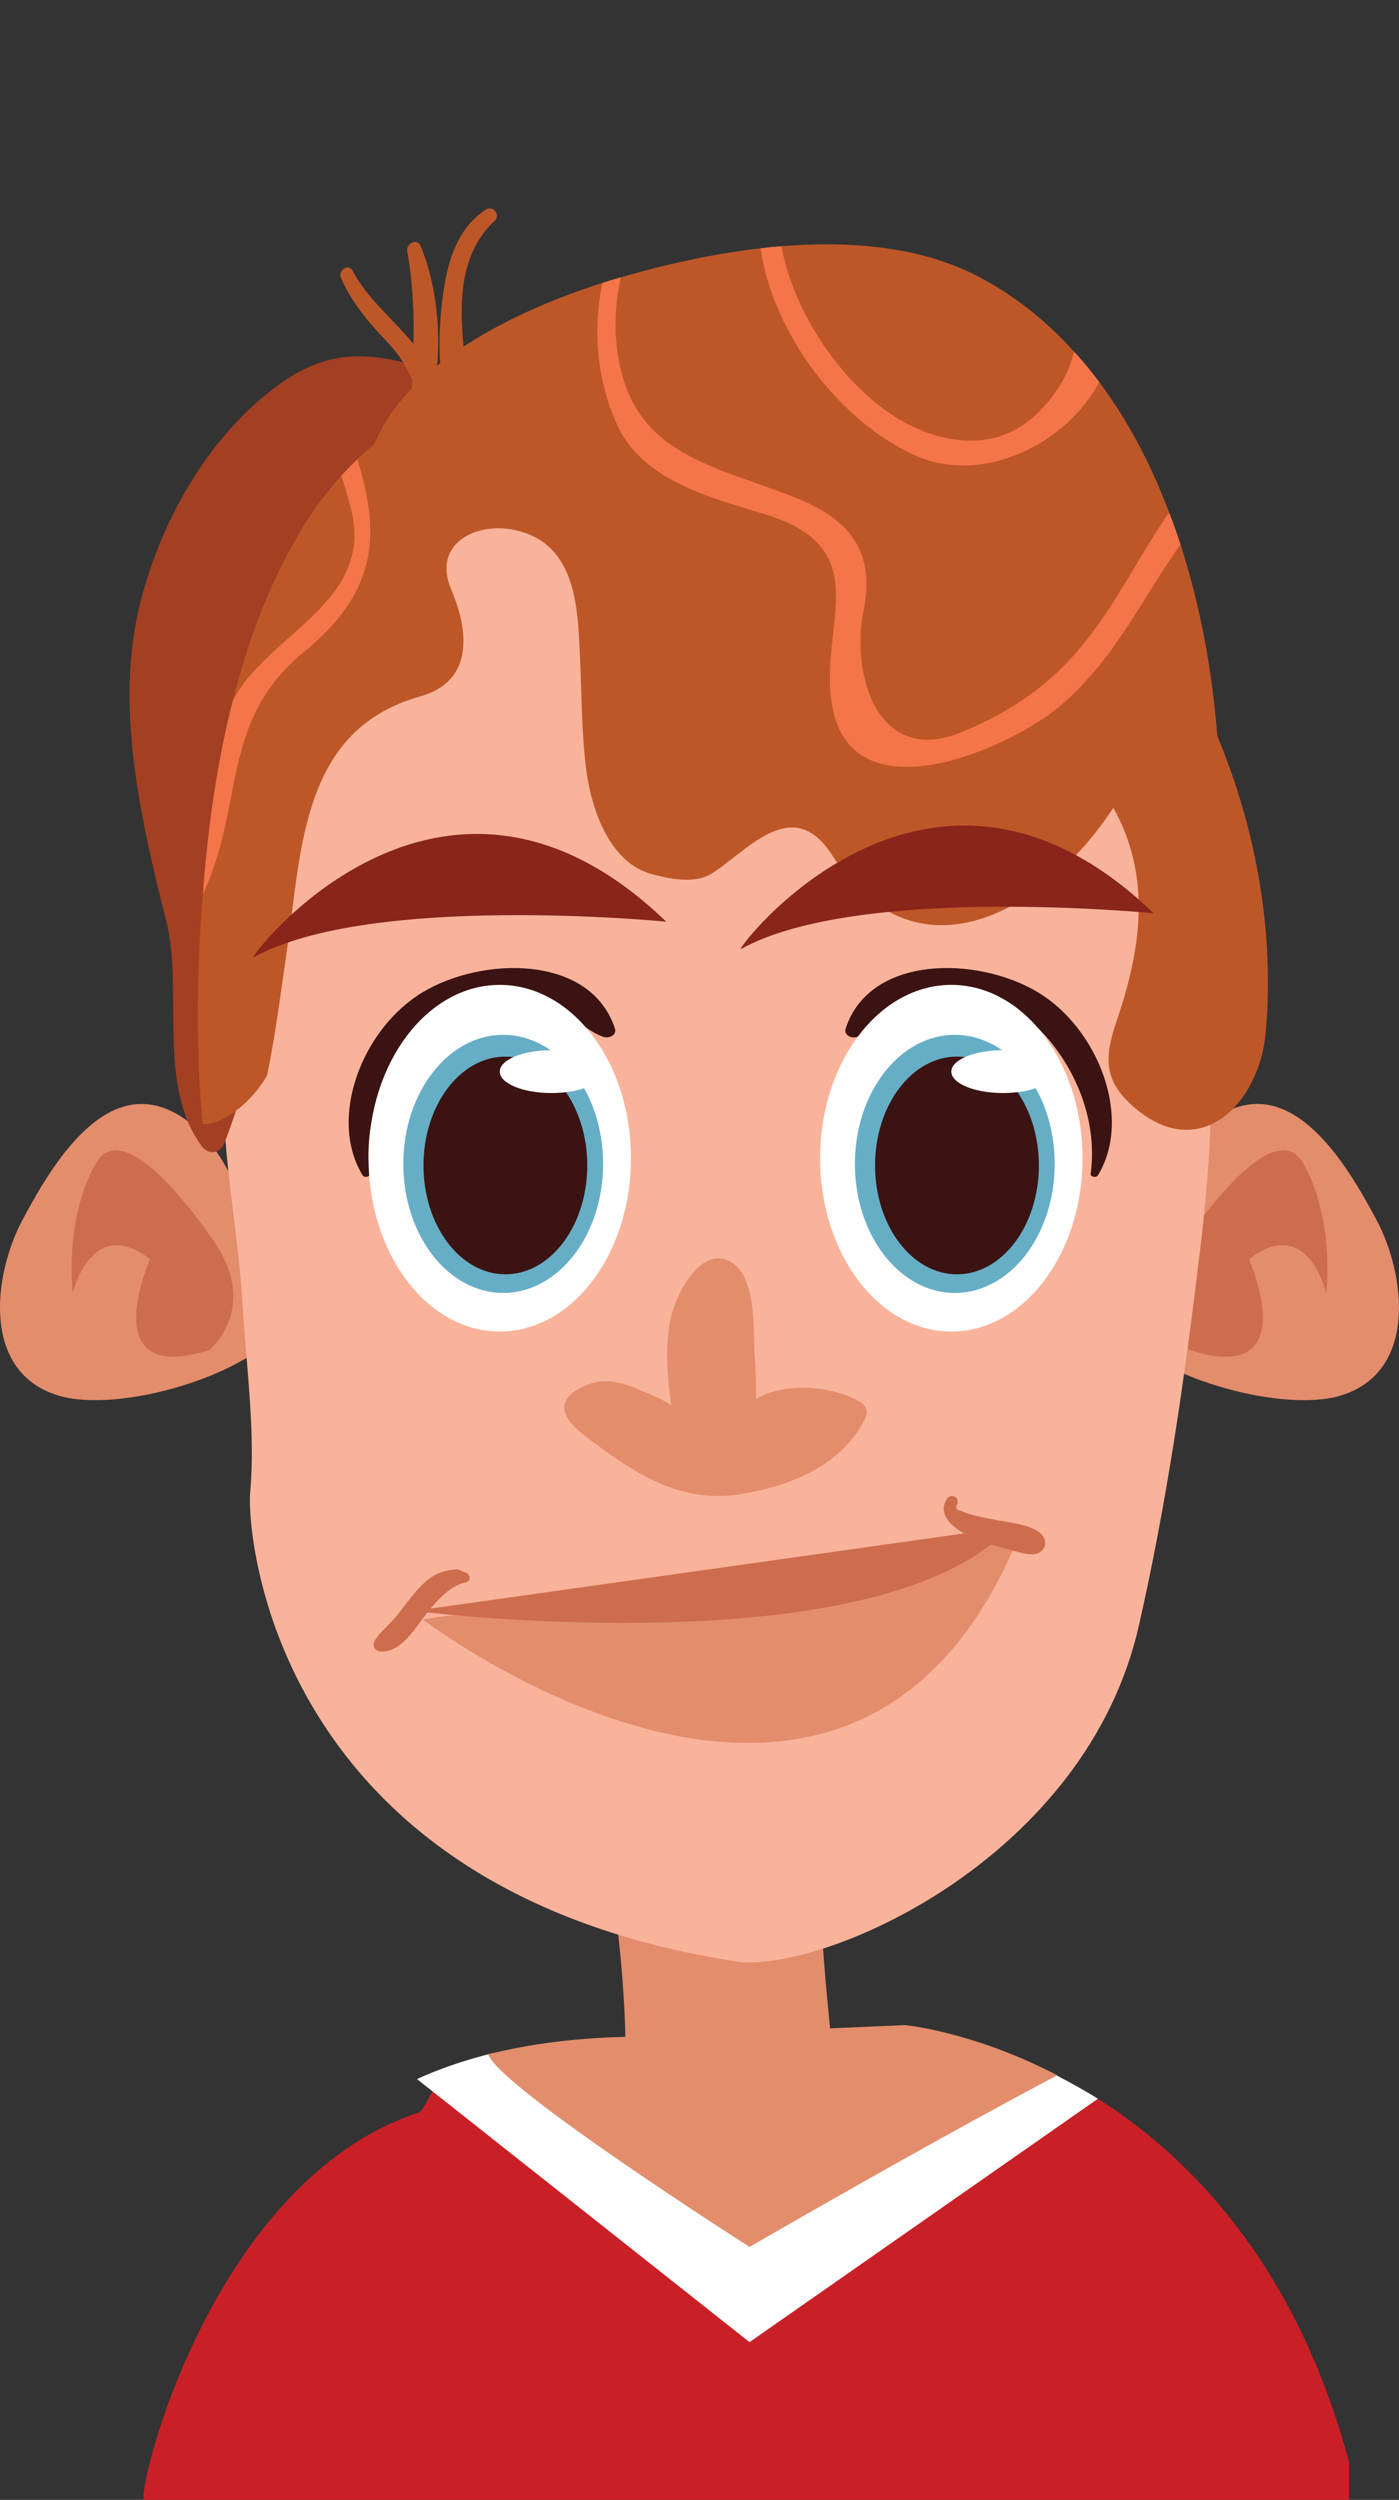 <?xml version="1.0" encoding="utf-8"?>
<!-- Generator: Adobe Illustrator 15.0.0, SVG Export Plug-In . SVG Version: 6.00 Build 0)  -->
<!DOCTYPE svg PUBLIC "-//W3C//DTD SVG 1.1//EN" "http://www.w3.org/Graphics/SVG/1.1/DTD/svg11.dtd">
<svg version="1.1" id="Слой_1" xmlns="http://www.w3.org/2000/svg" xmlns:xlink="http://www.w3.org/1999/xlink" x="0px" y="0px"
	 width="79.325px" height="141.732px" viewBox="0 -11.81 79.325 141.732" enable-background="new 0 -11.81 79.325 141.732"
	 xml:space="preserve">
<rect x="0" y="-11.81" width="79.325" height="141.732" fill="#333333" stroke="none"/>
<g>
	<path fill="#C82026" d="M76.495,129.922c0,0-50.426,0-68.307,0c-0.569,0,3.583-17.928,15.449-21.928h0.01
		c0.371,0,0.743-1.301,1.133-1.443c0.897-0.352,1.869-1.141,2.897-1.404c2.411-0.604,5.176,0.133,8.369,0.104l8.5,0.746h0.021
		l6.747-1.646c0,0,1.448-0.535,3.66,0.134c0.028,0,0.058-0.326,0.075-0.326c0.695,0.221,1.468,0.307,2.298,0.641
		c0.198,0.094,0.419,0.094,0.618,0.18c0.65,0.277,1.306,0.557,1.982,0.898c0.744,0.391,1.516,0.816,2.307,1.313
		c0.02,0.012,0.037,0.025,0.058,0.033c0.276,0.172,0.544,0.34,0.812,0.521c5.117,3.518,10.567,9.584,13.371,20.039"/>
	<path fill="#FFFFFF" d="M62.254,107.179l-19.756,13.799l-18.853-14.914c0.372-0.172,0.743-0.333,1.133-0.478
		c0.897-0.354,1.87-0.657,2.897-0.926c2.411-0.6,5.177,0.377,8.369,0.348l8.5,0.986h0.021l6.747-1.645c0,0,1.447-0.535,3.66,0.134
		c0.027,0,0.057-0.327,0.076-0.327c0.695,0.221,1.467,0.307,2.297,0.641c0.199,0.095,0.419,0.095,0.617,0.181
		c0.65,0.276,1.307,0.556,1.982,0.897C60.692,106.267,61.463,106.683,62.254,107.179"/>
	<path fill="#E38D6C" d="M59.947,105.847c-7.6,4.016-17.446,9.733-17.446,9.733s-14.18-9.041-14.822-10.92
		c2.412-0.604,5.175-0.971,8.37-1l15.265-0.656C51.313,103.004,55.159,103.356,59.947,105.847"/>
	<path fill="#E38D6C" d="M34.442,93.213c0,0,1.973,12.06,0.437,15.787c0,0,7.896,3.729,12.938,0.438c0,0-1.535-10.963-1.314-16.443
		L34.442,93.213z"/>
	<path fill="#E38D6C" d="M15.925,61.759c-1.642-3.207-2.388-8.292-5.779-10.34c-4.108-2.485-7.234,2.861-8.87,5.931
		c-1.657,3.108-2.352,8.65,2.051,9.966c3.386,1.015,10.871-1.106,12.892-4.092L15.925,61.759z"/>
	<path fill="#CD6D4E" d="M12.373,58.939c0,0-5.152-7.988-6.955-4.767c-1.804,3.222-1.289,7.341-1.289,7.341s1.032-4.506,4.381-1.93
		c0,0-3.222,7.212,3.349,5.154C11.859,64.737,14.564,62.546,12.373,58.939"/>
	<path fill="#E38D6C" d="M63.399,61.759c1.643-3.207,2.389-8.292,5.779-10.342c4.109-2.483,7.234,2.863,8.869,5.933
		c1.656,3.106,2.354,8.65-2.051,9.968c-3.384,1.011-10.869-1.108-12.891-4.096L63.399,61.759z"/>
	<path fill="#CD6D4E" d="M66.952,58.937c0,0,5.153-7.986,6.957-4.767c1.805,3.222,1.289,7.343,1.289,7.343s-1.031-4.508-4.381-1.93
		c0,0,3.221,7.212-3.35,5.152C67.467,64.735,64.762,62.546,66.952,58.937"/>
	<path fill="#F9B39A" d="M68.374,55.955c-0.096,1.108-0.221,2.214-0.354,3.322c-0.85,7.089-1.869,14.155-3.449,21.099
		c-2.975,13.06-17.451,19.487-22.607,19.051c-26.589-3.991-27.97-24.375-27.781-26.588c0.315-3.469-0.227-7.229-0.429-10.688
		c-0.106-1.841-0.352-3.736-0.581-5.62c-0.114-0.968-0.23-1.947-0.324-2.916c-0.209-2.258-0.285-4.503,0.028-6.684
		c0.019-0.15,0.049-0.299,0.066-0.447c0.497-3.163,1.412-6.42,2.489-9.358c3.375-9.175,8.32-21.734,18.069-21.936
		c2.279-0.053,6.462,2.68,8.709,3.457c3.262,1.098,11.199,0.106,13.955,1.959c6.127,4.14,7.453,11.602,10.512,19.14
		c0.974,2.405,1.516,4.811,1.773,7.257C68.763,49.942,68.659,52.921,68.374,55.955"/>
	<path fill="#A33F23" d="M26.05,9.756c-4.009-1.42-6.835-2.333-10.431,0.378c-3.923,2.959-6.544,7.683-7.7,12.367
		C6.497,28.258,8,34.766,9.418,40.364c1.012,3.997-0.561,9.35,2.032,12.82c0.372,0.498,1.035,0.419,1.265-0.165
		c2.733-6.98,3.256-15.216,4.877-22.54c0.927-4.192,1.166-8.694,3.122-12.576c1.253-2.486,3.393-4.188,4.341-6.832
		c0.021-0.059,0.017-0.11,0.023-0.163c0.208,0.067,0.415,0.133,0.604,0.183C26.554,11.329,26.883,10.05,26.05,9.756"/>
	<path fill="#BE5728" d="M71.766,46.745c-0.354,3.965-3.717,7.548-7.559,4.137c-1.621-1.449-1.592-2.755-0.906-4.765
		c1.439-4.214,1.982-8.245-0.172-12.133c-3.879,5.937-11.254,10.093-15.943,2.697c-2.211-3.488-4.775-0.286-6.787,1.01
		c-0.991,0.638-2.392,0.334-3.44,0.057c-2.383-0.629-3.412-3.66-3.698-5.785c-0.294-2.144-0.266-4.269-0.372-6.424
		c-0.133-2.621-0.076-6.604-3.803-7.319c-2.2-0.419-4.573,0.858-3.507,3.374c1.001,2.354,1.316,5.213-1.753,6.081
		c-6.689,1.877-6.71,8.51-7.548,14.324c-0.343,2.373-0.648,4.794-1.134,7.167c-0.534,0.905-1.249,1.697-2.163,2.268
		c-0.544,0.343-1.038,0.495-1.478,0.505c0-0.028-0.009-0.057-0.009-0.076c-0.353-3.612-0.344-7.358-0.133-10.97
		c0.038-0.677,0.085-1.354,0.142-2.03c0.277-3.64,0.781-7.357,1.697-10.95c0.811-3.231,1.963-6.357,3.603-9.216
		c0.753-1.325,1.609-2.497,2.553-3.536c0.296-0.324,0.592-0.629,0.907-0.925c0.314-0.304,0.646-0.6,0.982-0.877
		c0.466-1.181,1.218-2.229,2.144-3.192c-0.01-0.153-0.019-0.305-0.019-0.458c-0.325-0.753-0.763-1.458-1.479-2.201
		c-1.037-1.096-1.943-2.163-2.554-3.555c-0.189-0.448,0.438-0.849,0.668-0.4c0.714,1.429,2.248,2.716,3.431,4.116
		c0.009-0.237,0.018-0.466,0.018-0.695c0.01-1.534-0.094-3.03-0.361-4.546c-0.076-0.419,0.553-0.763,0.743-0.315
		c0.819,1.906,1.152,4.48,0.953,6.796c0.057-0.039,0.114-0.086,0.171-0.124c-0.086-1.268-0.009-2.555,0.125-3.622
		c0.246-1.954,0.734-3.965,2.477-5.099c0.391-0.257,0.838,0.325,0.495,0.639c-1.952,1.801-2.03,4.488-1.772,7.138
		c2.487-1.639,5.395-2.821,7.872-3.612c0.324-0.105,0.639-0.2,0.944-0.285c0.038-0.011,0.067-0.019,0.104-0.03
		c2.383-0.695,5.12-1.324,7.92-1.648c0.391-0.047,0.789-0.086,1.183-0.115C48.234,1.828,52.2,2.17,55.43,3.848
		c2.096,1.086,3.906,2.544,5.471,4.279c0.504,0.544,0.98,1.125,1.428,1.725c1.642,2.192,2.957,4.718,3.967,7.405
		c0.229,0.591,0.438,1.182,0.638,1.792c1.136,3.517,1.813,7.243,2.087,10.865C71.25,35.251,72.27,41.094,71.766,46.745"/>
	<path fill="#F37549" d="M66.932,19.049c-2.221,3.164-3.678,6.433-6.746,9.102c-2.727,2.373-11.741,6.461-12.973,0.19
		c-0.903-4.584,2.697-9.025-3.896-11.017c-2.975-0.886-6.928-1.916-8.331-5.06c-1.162-2.593-1.373-5.386-0.829-8.035
		c0.324-0.105,0.639-0.201,0.944-0.285c0.038-0.011,0.067-0.02,0.104-0.03c-0.276,1.23-0.371,2.478-0.257,3.689
		c0.601,6.347,5.272,6.871,10.169,8.806c3.002,1.191,4.545,3.021,3.85,6.386c-0.733,3.564,0.753,8.843,5.49,6.928
		c2.114-0.857,4.061-2.011,5.699-3.621c2.506-2.469,3.84-5.375,5.729-8.263c0.134-0.201,0.266-0.391,0.41-0.582
		C66.523,17.848,66.733,18.439,66.932,19.049"/>
	<path fill="#F37549" d="M62.331,9.852c-1.84,3.459-6.558,5.88-10.416,4.166c-4.203-1.869-8.074-6.806-8.789-11.752
		c0.392-0.047,0.791-0.086,1.184-0.115c0.725,3.899,3.488,7.806,6.451,9.675c2.498,1.572,5.746,2.087,8.063-0.21
		c1.135-1.116,1.782-2.26,2.078-3.489C61.405,8.671,61.881,9.252,62.331,9.852"/>
	<path fill="#F37549" d="M17.241,25.149c-4.728,3.859-3.375,8.51-5.632,13.495c-0.04,0.076-0.068,0.152-0.106,0.219
		c0.277-3.641,0.781-7.358,1.696-10.95c0.116-0.23,0.249-0.449,0.391-0.658c2.354-3.441,7.633-5.232,6.292-10.303
		c-0.163-0.6-0.334-1.191-0.526-1.791c0.296-0.325,0.592-0.629,0.906-0.925C21.481,18.201,21.606,21.594,17.241,25.149"/>
	<path fill="#3B1312" d="M23.94,44.462c-3.4,2.063-5.357,7.109-3.38,10.362c0.097,0.159,0.436,0.094,0.412-0.093
		c-0.398-2.893,0.769-6.027,2.957-8.229c1.357-1.362,3.226-1.936,5.26-2.076c2.224-0.155,3.229,1.849,4.978,2.536
		c0.364,0.142,0.819-0.088,0.699-0.458C33.503,42.314,27.369,42.383,23.94,44.462"/>
	<path fill="#FFFFFF" d="M35.776,53.857c0,5.427-3.331,9.825-7.438,9.825c-4.11,0-7.441-4.398-7.441-9.825
		c0-5.428,3.331-9.829,7.441-9.829C32.445,44.028,35.776,48.43,35.776,53.857"/>
	<path fill="#66AEC6" d="M34.197,54.178c0,4.04-2.537,7.316-5.664,7.316c-3.126,0-5.664-3.276-5.664-7.316
		c0-4.041,2.538-7.318,5.664-7.318C31.66,46.86,34.197,50.137,34.197,54.178"/>
	<path fill="#3B1312" d="M33.299,54.264c0,3.41-2.078,6.173-4.643,6.173c-2.564,0-4.644-2.763-4.644-6.173
		c0-3.407,2.08-6.171,4.644-6.171C31.221,48.093,33.299,50.857,33.299,54.264"/>
	<path fill="#FFFFFF" d="M34.197,48.945c0,0.671-1.312,1.215-2.931,1.215c-1.616,0-2.928-0.544-2.928-1.215
		c0-0.672,1.312-1.213,2.928-1.213C32.885,47.732,34.197,48.273,34.197,48.945"/>
	<path fill="#3B1312" d="M58.875,44.462c3.399,2.063,5.355,7.109,3.379,10.362c-0.096,0.159-0.437,0.094-0.412-0.093
		c0.398-2.893-0.77-6.027-2.957-8.229c-1.356-1.362-3.225-1.936-5.26-2.076c-2.224-0.155-3.229,1.849-4.979,2.536
		c-0.361,0.142-0.816-0.088-0.697-0.458C49.311,42.314,55.445,42.383,58.875,44.462"/>
	<path fill="#FFFFFF" d="M61.381,53.857c0,5.427-3.33,9.825-7.438,9.825c-4.109,0-7.441-4.398-7.441-9.825
		c0-5.428,3.332-9.829,7.441-9.829C58.051,44.028,61.381,48.43,61.381,53.857"/>
	<path fill="#66AEC6" d="M59.803,54.178c0,4.04-2.536,7.316-5.664,7.316c-3.126,0-5.664-3.276-5.664-7.316
		c0-4.041,2.538-7.318,5.664-7.318C57.267,46.86,59.803,50.137,59.803,54.178"/>
	<path fill="#3B1312" d="M58.905,54.264c0,3.41-2.078,6.173-4.645,6.173c-2.561,0-4.643-2.763-4.643-6.173
		c0-3.407,2.082-6.171,4.643-6.171C56.827,48.093,58.905,50.857,58.905,54.264"/>
	<path fill="#FFFFFF" d="M59.803,48.945c0,0.671-1.313,1.215-2.932,1.215c-1.617,0-2.929-0.544-2.929-1.215
		c0-0.672,1.312-1.213,2.929-1.213C58.491,47.732,59.803,48.273,59.803,48.945"/>
	<path fill="#E38D6C" d="M48.816,67.706c-1.478-0.92-4.258-1.213-5.94-0.201c-0.004-0.785-0.018-1.563-0.08-2.351
		c-0.112-1.438,0.156-4.53-1.346-5.408c-1.729-1.014-3.132,1.892-3.403,3.113c-0.352,1.585-0.22,3.336,0.019,5.031
		c-0.333-0.271-0.703-0.427-1.112-0.604c-1.1-0.478-2.277-1.084-3.53-0.627c-1.882,0.684-1.822,1.746-0.254,2.94
		c2.693,2.052,5.372,3.905,8.941,3.284c2.787-0.485,5.613-1.606,6.944-4.264C49.222,68.288,49.138,67.909,48.816,67.706"/>
	<path fill="#E38D6C" d="M23.959,79.997c0,0,24.303,18.586,33.834-4.766L23.959,79.997z"/>
	<path fill="#CD6D4E" d="M59.245,75.515c-0.213-0.854-1.975-0.992-2.672-1.132c-0.535-0.104-1.076-0.198-1.602-0.35
		c-0.229-0.066-0.438-0.184-0.66-0.244c-0.012-0.002-0.018-0.002-0.027-0.004c-0.09-0.091-0.074-0.182-0.019-0.295
		c0.185-0.38-0.329-0.682-0.565-0.33c-0.564,0.834,0.238,1.555,0.959,1.969L24.411,79.39c0.549-0.664,1.243-1.343,2.009-1.494
		c0.349-0.069,0.221-0.535-0.078-0.571c-0.168-0.021-0.267-0.172-0.451-0.158c-0.326,0.022-0.624,0.076-0.933,0.186
		c-0.546,0.193-0.974,0.621-1.353,1.045c-0.426,0.477-0.785,1.012-1.196,1.5c-0.377,0.451-0.876,0.82-1.172,1.332
		c-0.155,0.268,0.046,0.58,0.341,0.596c1.068,0.049,1.796-1.076,2.36-1.83c0.094-0.123,0.194-0.254,0.298-0.387
		c4.104,0.445,24.103,2.242,31.956-3.85c0.301,0.092,0.6,0.178,0.906,0.25c0.502,0.117,1.4,0.49,1.873,0.182
		C59.2,76.038,59.312,75.786,59.245,75.515"/>
	<path fill="#89251B" d="M14.373,42.476c-0.479,0.266,10.54-14.42,23.407-2.03C37.78,40.446,20.987,38.787,14.373,42.476"/>
	<path fill="#89251B" d="M42.01,41.999c-0.479,0.267,10.543-14.42,23.406-2.03C65.417,39.969,48.625,38.311,42.01,41.999"/>
</g>
</svg>
